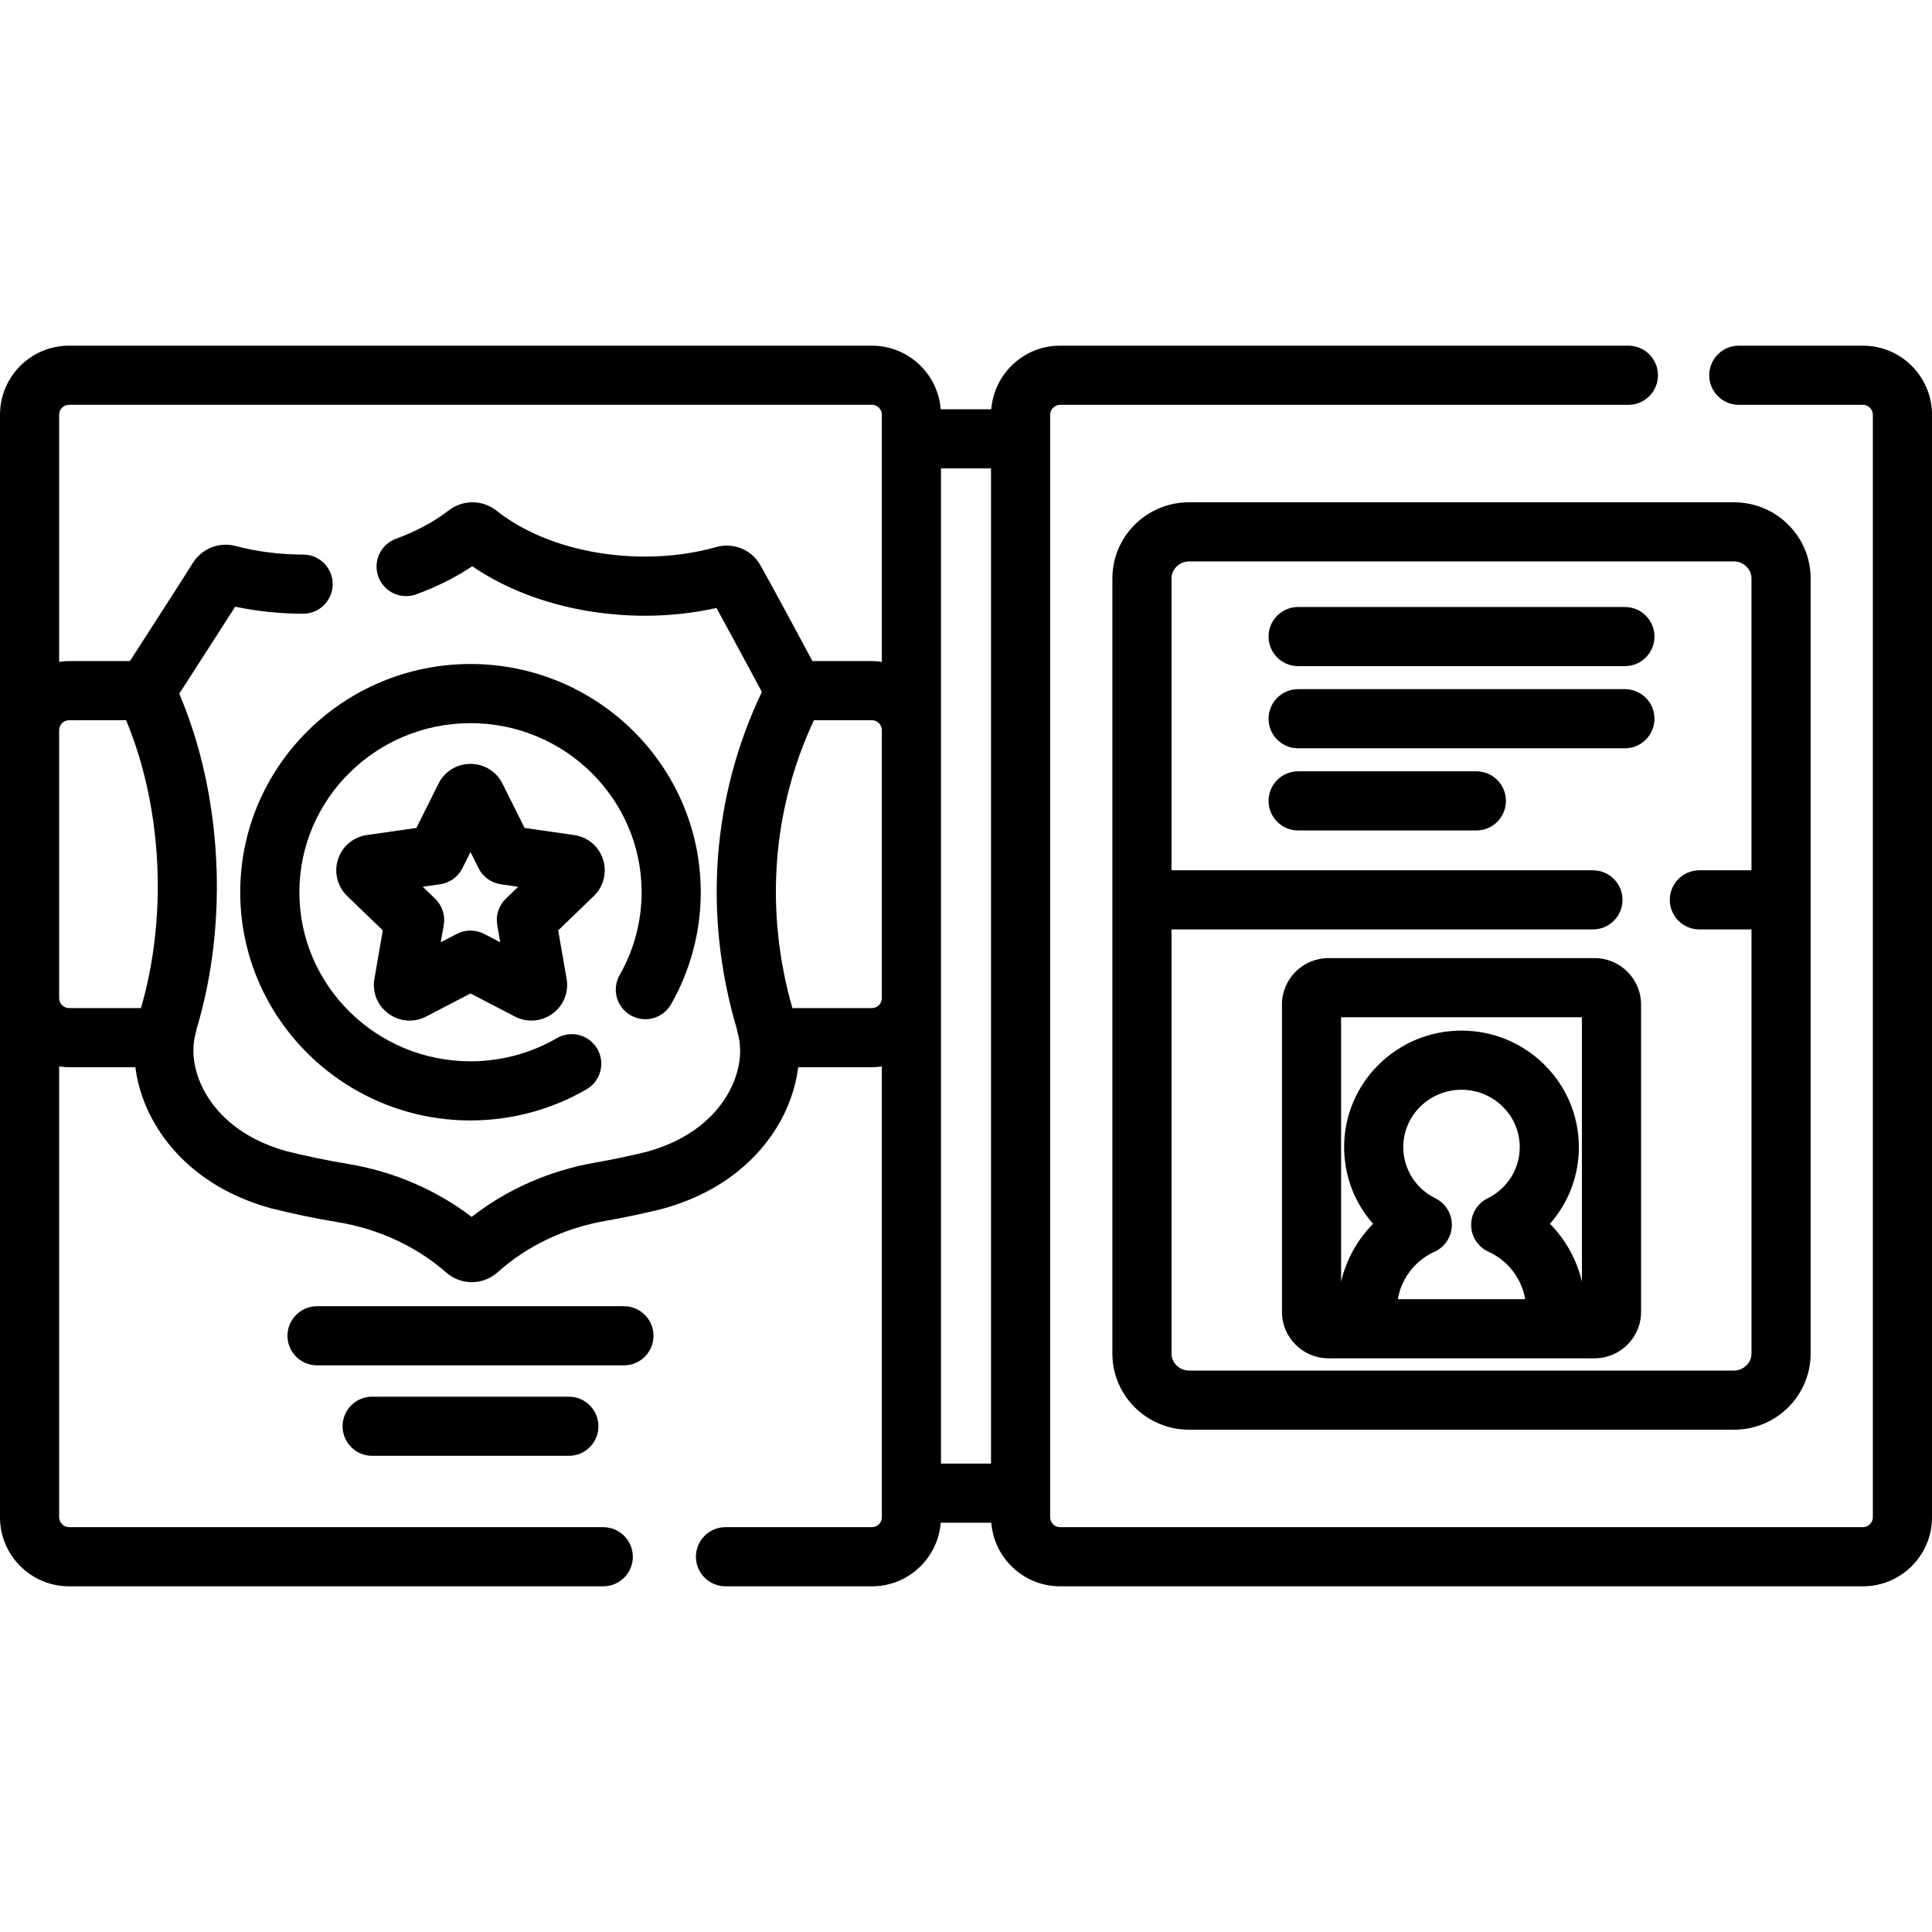 <?xml version="1.0" encoding="iso-8859-1"?>
<!-- Generator: Adobe Illustrator 19.0.0, SVG Export Plug-In . SVG Version: 6.00 Build 0)  -->
<svg xmlns="http://www.w3.org/2000/svg" xmlns:xlink="http://www.w3.org/1999/xlink" version="1.1" id="Layer_1" x="0px" y="0px" viewBox="0 0 512 512" style="enable-background:new 0 0 512 512;" xml:space="preserve">
<g>
	<g>
		<path d="M422.561,253.906h-70.493c-6.803,0-12.338,5.514-12.338,12.292v81.477c0,6.777,5.535,12.291,12.338,12.291h70.494    c6.802,0,12.337-5.513,12.337-12.291v-81.477C434.898,259.42,429.363,253.906,422.561,253.906z M370.438,344.292    c0.924-5.446,4.532-10.21,9.724-12.568c2.756-1.252,4.545-3.979,4.594-7.005c0.05-3.026-1.647-5.811-4.359-7.153    c-5.252-2.599-8.514-7.802-8.514-13.578c0-8.378,6.921-15.194,15.43-15.194c8.511,0,15.434,6.816,15.434,15.194    c0,5.775-3.263,10.979-8.515,13.578c-2.714,1.343-4.409,4.127-4.359,7.154c0.05,3.026,1.839,5.753,4.594,7.004    c5.193,2.359,8.801,7.122,9.725,12.568H370.438z M419.225,339.616L419.225,339.616c-1.375-5.785-4.32-11.081-8.471-15.306    c4.875-5.514,7.666-12.666,7.666-20.323c0-17.02-13.955-30.867-31.108-30.867c-17.15,0-31.103,13.847-31.103,30.867    c0,7.657,2.791,14.81,7.665,20.324c-4.152,4.226-7.096,9.524-8.471,15.31v-70.042h63.821V339.616z"/>
	</g>
</g>
<g>
	<g>
		<path d="M493.714,91.61H460.8c-4.329,0-7.837,3.508-7.837,7.837c0,4.329,3.508,7.837,7.837,7.837h32.914    c1.416,0,2.612,1.196,2.612,2.612v292.206c0,1.416-1.196,2.612-2.612,2.612h-212.8c-1.416,0-2.612-1.196-2.612-2.612V109.896    c0-1.416,1.196-2.612,2.612-2.612h150.628c4.329,0,7.837-3.508,7.837-7.837c0-4.329-3.508-7.837-7.837-7.837H280.915    c-9.597,0-17.475,7.435-18.213,16.846h-13.404c-0.739-9.41-8.616-16.846-18.213-16.846h-212.8C8.203,91.61,0,99.814,0,109.896    v83.576v71.068v137.562c0,10.082,8.203,18.286,18.286,18.286h141.584c4.328,0,7.837-3.508,7.837-7.837    c0-4.329-3.509-7.837-7.837-7.837H18.286c-1.416,0-2.612-1.196-2.612-2.612V282.618c0.856,0.122,1.723,0.208,2.612,0.208H35.87    c0.69,5.444,2.621,10.905,5.732,15.935c4.421,7.149,13.205,16.661,29.94,21.378v-0.001c0.099,0.028,0.2,0.056,0.297,0.079    c5.895,1.471,11.85,2.708,17.706,3.678c10.849,1.788,20.796,6.414,28.769,13.38c1.86,1.623,4.244,2.515,6.716,2.515    c2.522,0,4.943-0.926,6.812-2.601c7.857-7.03,17.742-11.748,28.598-13.642c4.966-0.871,10.013-1.937,15.002-3.166    c0.095-0.023,0.189-0.049,0.283-0.075c0.004-0.001,0.009-0.003,0.014-0.004c16.746-4.665,25.555-14.175,29.998-21.334    c3.156-5.087,5.111-10.618,5.791-16.141h19.56c0.889,0,1.756-0.086,2.612-0.208v119.485c0,1.416-1.196,2.612-2.612,2.612h-38.825    c-4.328,0-7.837,3.508-7.837,7.837s3.509,7.837,7.837,7.837h38.824c9.597,0,17.475-7.437,18.213-16.848h13.403    c0.738,9.411,8.616,16.848,18.214,16.848h212.8c10.082,0,18.286-8.203,18.286-18.286V109.898    C512,99.813,503.797,91.61,493.714,91.61z M37.361,267.152H18.286c-1.416,0-2.612-1.196-2.612-2.612v-71.068    c0-1.416,1.196-2.612,2.612-2.612h15.135C42.971,213.833,44.491,242.59,37.361,267.152z M233.698,264.54    c0,1.416-1.196,2.612-2.612,2.612h-21.096c-7.393-25.791-5.361-52.698,5.722-76.292h15.375c1.416,0,2.612,1.196,2.612,2.612    V264.54z M233.698,175.392c-0.856-0.122-1.723-0.208-2.612-0.208h-15.787c-3.392-6.33-10.714-19.96-13.801-25.419    c-1.806-3.195-5.21-5.18-8.886-5.18c-0.965,0-1.923,0.136-2.794,0.39c-5.819,1.653-12.33,2.527-18.828,2.527    c-4.178,0-8.416-0.347-12.57-1.027c-10.587-1.771-19.88-5.633-26.88-11.17c-1.794-1.416-4.043-2.196-6.333-2.196    c-2.24,0-4.45,0.75-6.228,2.115c-3.993,3.071-8.717,5.612-14.04,7.554c-4.066,1.484-6.159,5.983-4.676,10.049    c1.484,4.066,5.984,6.16,10.048,4.676c5.419-1.978,10.399-4.473,14.851-7.441c8.536,5.848,19.052,9.928,30.697,11.876    c5.016,0.821,10.106,1.238,15.129,1.238c6.397,0,12.835-0.703,18.888-2.056c3.683,6.699,9.444,17.432,12.029,22.258    c-13.219,27.612-15.584,59.195-6.642,89.28c0.073,0.44,0.168,0.867,0.279,1.259c1.423,5.172,0.285,11.291-3.123,16.785    c-2.968,4.782-8.993,11.174-20.848,14.487c-4.605,1.133-9.26,2.114-13.831,2.915c-12.141,2.119-23.368,7.066-32.749,14.392    c-9.477-7.233-20.757-12.07-32.89-14.07c-5.408-0.894-10.919-2.039-16.379-3.399c-11.835-3.354-17.834-9.742-20.786-14.516    c-3.388-5.476-4.511-11.561-3.067-16.75c0.106-0.391,0.193-0.786,0.261-1.186c8.531-28.426,6.735-62.077-4.626-88.733    c1.439-2.247,3.64-5.663,5.794-9.006c3.206-4.975,6.716-10.424,9.033-14.059c5.799,1.224,11.945,1.863,17.999,1.863    c4.328,0,7.837-3.508,7.837-7.837c0-4.329-3.509-7.837-7.837-7.837c-6.107,0-12.303-0.786-17.892-2.267    c-0.859-0.23-1.748-0.347-2.643-0.347c-3.518,0-6.848,1.856-8.686,4.84c-1.482,2.401-6.532,10.24-10.987,17.154    c-2.464,3.824-4.38,6.799-5.684,8.836H18.286c-0.889,0-1.756,0.086-2.612,0.208v-65.499c0-1.416,1.196-2.612,2.612-2.612h212.8    c1.416,0,2.612,1.196,2.612,2.612V175.392z M262.629,387.866h-13.258V124.13h13.258V387.866z"/>
	</g>
</g>
<g>
	<g>
		<path d="M459.544,133.111h-144.46c-11.189,0-20.292,9.045-20.292,20.162v205.453c0,11.118,9.103,20.162,20.292,20.162h144.46    c11.189,0,20.291-9.045,20.291-20.162V153.273C479.835,142.155,470.733,133.111,459.544,133.111z M464.161,230.636h-13.81    c-4.329,0-7.837,3.508-7.837,7.837s3.508,7.837,7.837,7.837h13.81v112.416c0,2.434-2.114,4.489-4.617,4.489h-144.46    c-2.503,0-4.618-2.055-4.618-4.489V246.31h111.673c4.329,0,7.837-3.508,7.837-7.837s-3.508-7.837-7.837-7.837H310.465v-77.363    c0-2.434,2.115-4.489,4.618-4.489h144.46c2.503,0,4.617,2.054,4.617,4.489V230.636z"/>
	</g>
</g>
<g>
	<g>
		<path d="M430.612,160.859h-86.596c-4.329,0-7.837,3.508-7.837,7.837c0,4.329,3.509,7.837,7.837,7.837h86.596    c4.329,0,7.837-3.508,7.837-7.837C438.449,164.367,434.941,160.859,430.612,160.859z"/>
	</g>
</g>
<g>
	<g>
		<path d="M430.612,182.634h-86.596c-4.329,0-7.837,3.508-7.837,7.837c0,4.329,3.509,7.837,7.837,7.837h86.596    c4.329,0,7.837-3.508,7.837-7.837C438.449,186.141,434.941,182.634,430.612,182.634z"/>
	</g>
</g>
<g>
	<g>
		<path d="M391.25,204.407h-47.234c-4.329,0-7.837,3.508-7.837,7.837c0,4.329,3.509,7.837,7.837,7.837h47.234    c4.329,0,7.837-3.508,7.837-7.837C399.086,207.915,395.579,204.407,391.25,204.407z"/>
	</g>
</g>
<g>
	<g>
		<path d="M165.348,346.158H84.023c-4.328,0-7.837,3.508-7.837,7.837c0,4.329,3.509,7.837,7.837,7.837h81.324    c4.328,0,7.837-3.508,7.837-7.837C173.184,349.667,169.676,346.158,165.348,346.158z"/>
	</g>
</g>
<g>
	<g>
		<path d="M150.752,370.135H98.62c-4.328,0-7.837,3.508-7.837,7.837s3.509,7.837,7.837,7.837h52.132    c4.328,0,7.837-3.508,7.837-7.837S155.08,370.135,150.752,370.135z"/>
	</g>
</g>
<g>
	<g>
		<path d="M124.686,175.969c-33.648,0-61.023,27.132-61.023,60.481c0,33.349,27.375,60.481,61.023,60.481    c10.817,0,21.453-2.856,30.76-8.258c3.743-2.173,5.016-6.969,2.843-10.712c-2.174-3.743-6.968-5.013-10.712-2.843    c-6.918,4.017-14.833,6.14-22.89,6.14c-25.005,0-45.35-20.1-45.35-44.807c0-24.708,20.344-44.807,45.35-44.807    s45.349,20.1,45.349,44.807c0,7.684-2.01,15.269-5.815,21.932c-2.146,3.76-0.839,8.546,2.919,10.691    c3.76,2.144,8.546,0.839,10.691-2.921c5.153-9.027,7.878-19.298,7.878-29.704C185.708,203.101,158.333,175.969,124.686,175.969z"/>
	</g>
</g>
<g>
	<g>
		<path d="M159.798,227.722c-1.127-3.455-4.067-5.917-7.653-6.424l-13.128-1.887l-5.855-11.733c-1.611-3.235-4.86-5.244-8.477-5.244    c-3.615,0-6.863,2.007-8.476,5.24l-5.856,11.736l-13.113,1.885c-3.6,0.51-6.537,2.971-7.66,6.405    c-1.128,3.422-0.178,7.251,2.416,9.748l9.449,9.11l-2.223,12.824c-0.631,3.59,0.815,7.15,3.83,9.328    c1.617,1.148,3.518,1.755,5.498,1.755c1.521,0,3.04-0.374,4.375-1.071l11.761-6.117l11.746,6.108    c1.351,0.706,2.869,1.079,4.391,1.079c1.985,0,3.89-0.609,5.543-1.789c2.963-2.137,4.415-5.696,3.788-9.276l-2.226-12.842    l9.444-9.106C159.974,234.946,160.923,231.115,159.798,227.722z M134.056,238.159c-1.871,1.805-2.726,4.419-2.282,6.981    l0.792,4.569l-4.265-2.218c-2.266-1.178-4.964-1.178-7.231,0l-4.265,2.218l0.791-4.57c0.444-2.561-0.411-5.175-2.282-6.98    l-3.275-3.157l4.608-0.662c2.545-0.367,4.749-1.957,5.897-4.258l2.141-4.291l2.141,4.291c1.148,2.301,3.352,3.892,5.897,4.258    l4.608,0.662L134.056,238.159z"/>
	</g>
</g>
<g>
</g>
<g>
</g>
<g>
</g>
<g>
</g>
<g>
</g>
<g>
</g>
<g>
</g>
<g>
</g>
<g>
</g>
<g>
</g>
<g>
</g>
<g>
</g>
<g>
</g>
<g>
</g>
<g>
</g>
</svg>
